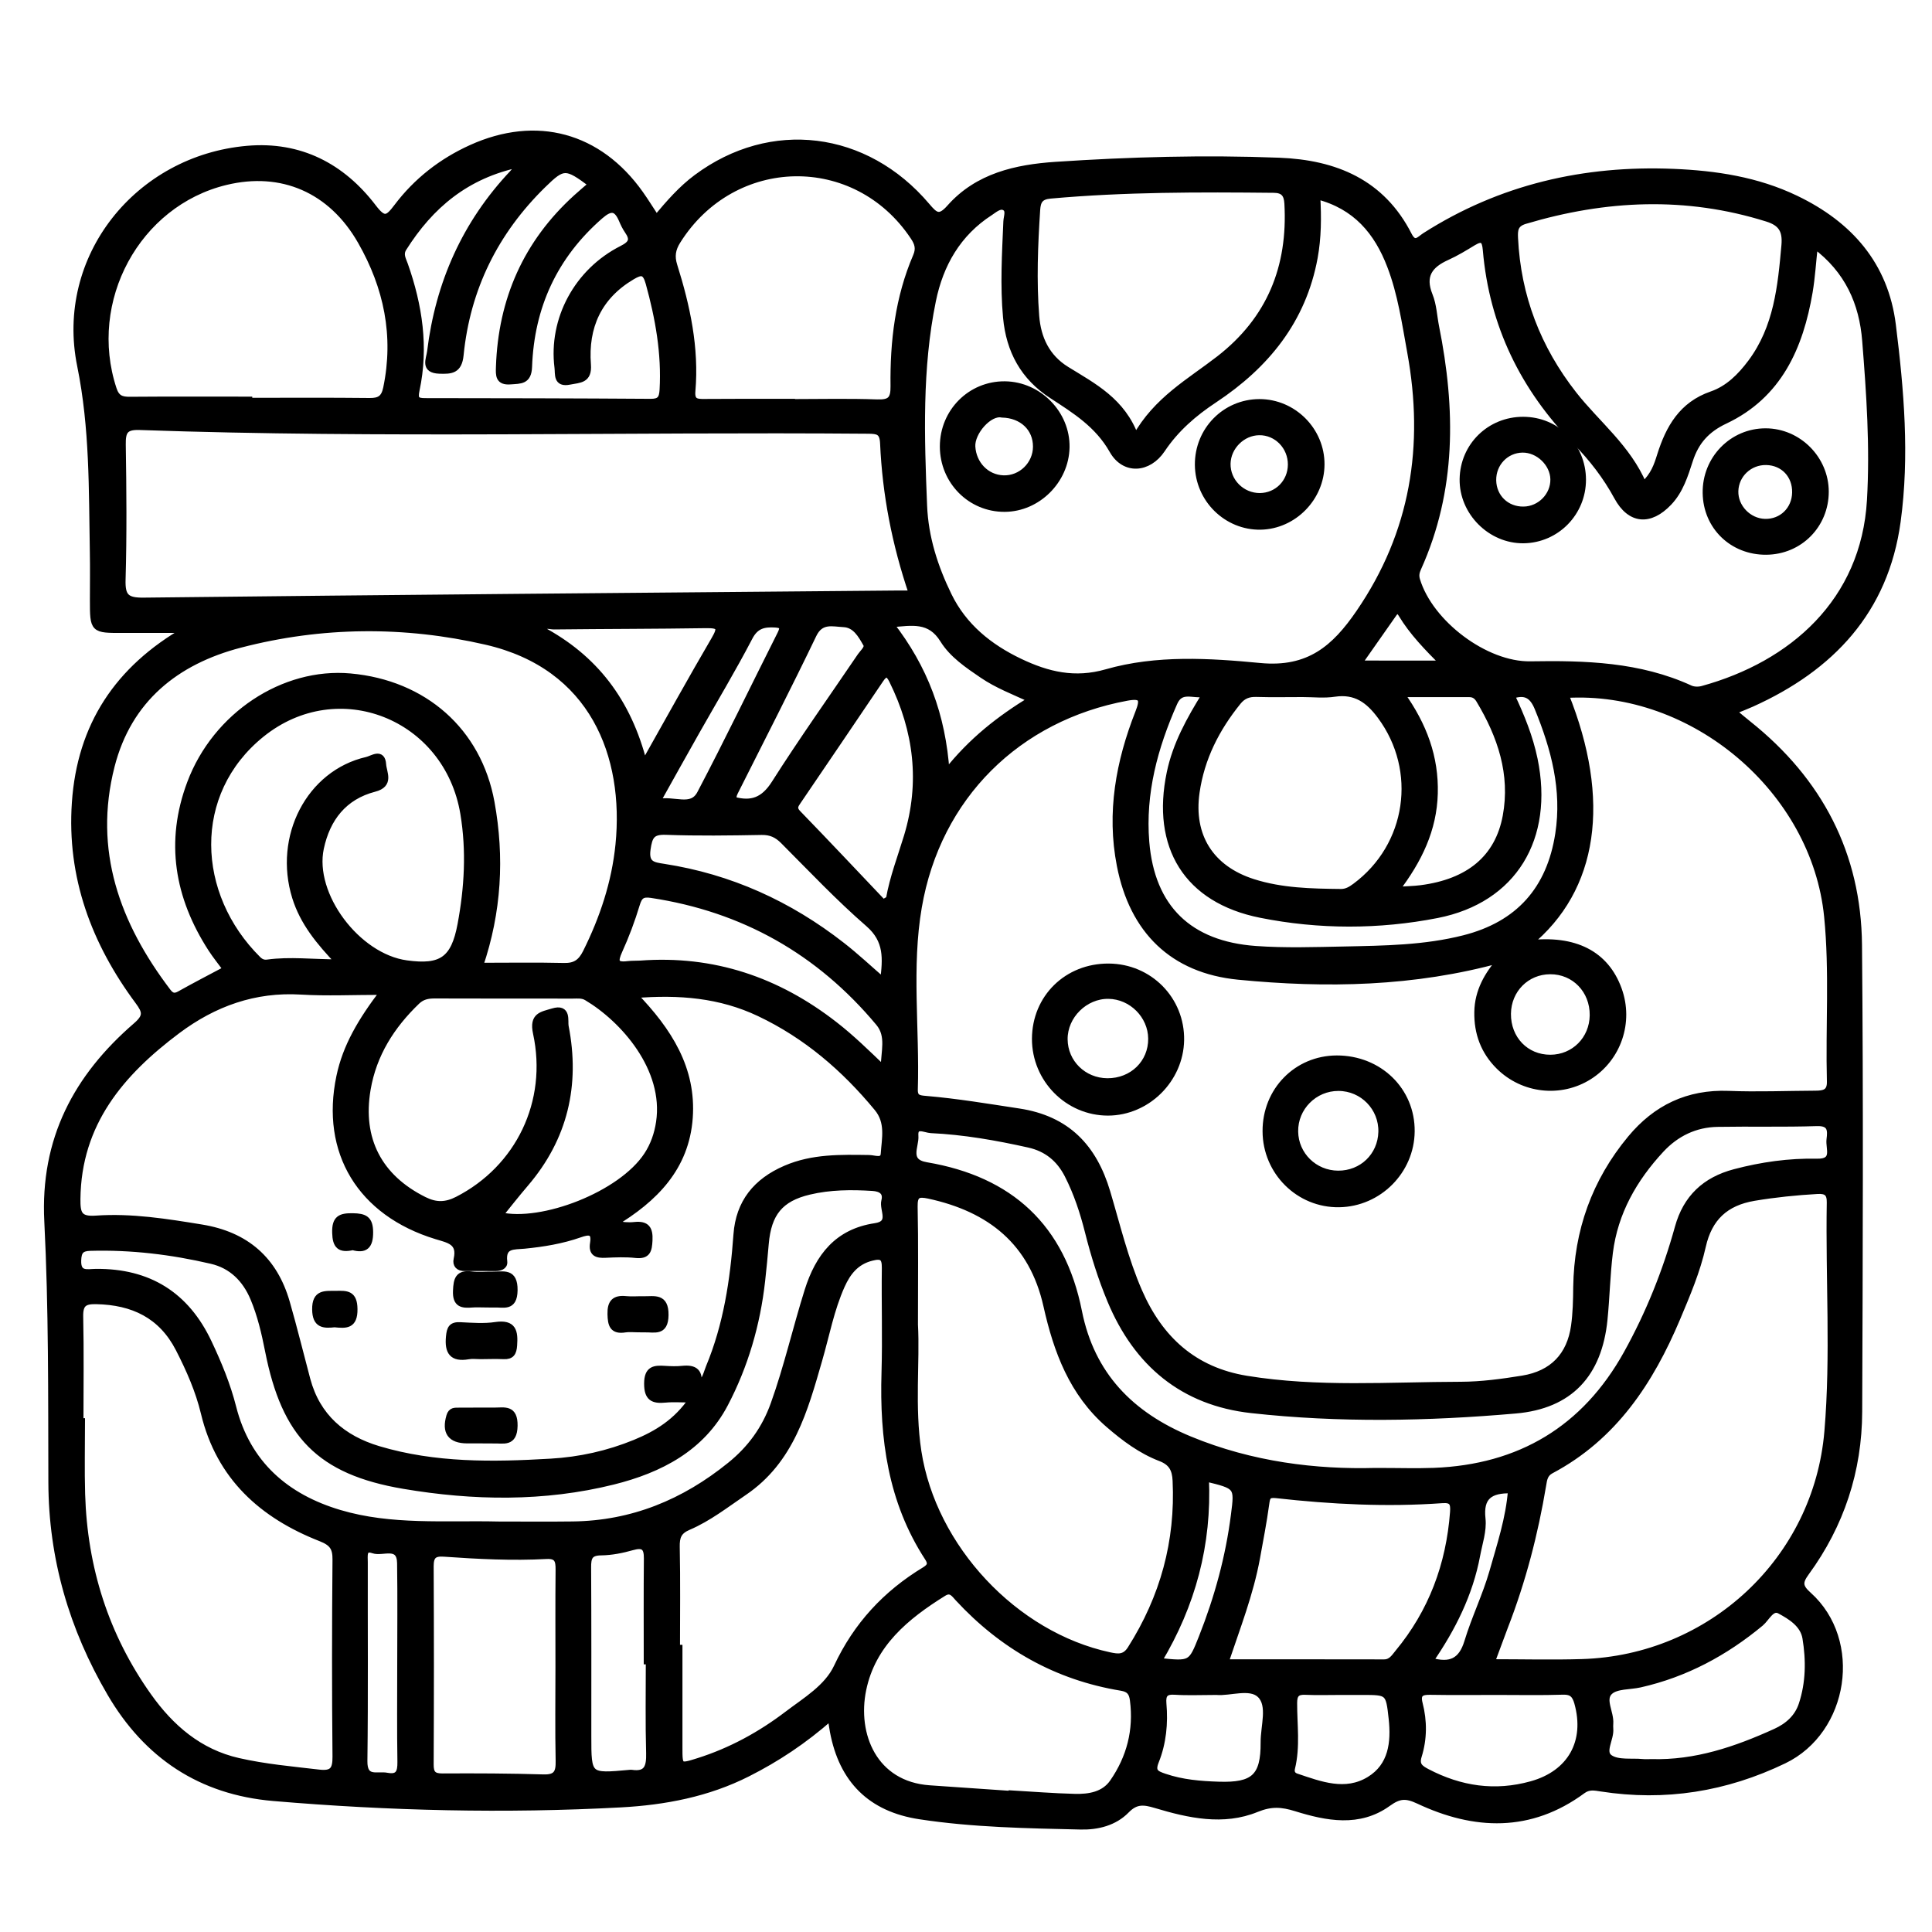 <?xml version="1.0" encoding="utf-8"?>
<!-- Generator: Adobe Illustrator 23.0.0, SVG Export Plug-In . SVG Version: 6.00 Build 0)  -->
<svg version="1.0" xmlns="http://www.w3.org/2000/svg" xmlns:xlink="http://www.w3.org/1999/xlink" x="0px" y="0px"
	 viewBox="0 0 3000 3000" style="enable-background:new 0 0 3000 3000;" xml:space="preserve">
<style type="text/css">
	.st0{stroke:#000000;stroke-width:10;stroke-miterlimit:10;}
</style>
<g id="Layer_1">
</g>
<g id="Layer_2">
	<g>
		<path class="st0" d="M1290,2666.4c-42,37-84,64.6-129.1,87.4c-61.8,31.3-128.6,44-196.7,47.7c-180,9.7-360,5.4-539.6-9.9
			c-113-9.6-196.8-65.8-253.3-162.5c-59-100.9-90.9-209.5-91.2-327.4c-0.4-135.1,0.5-270.3-6.3-405.1
			c-6.5-127.2,45.2-224,137.5-303.8c16.8-14.5,15.2-22.1,3.3-38.1c-67.8-91.3-105.9-193.1-98-308.2
			c8.1-119.4,66.1-207.9,172.5-268.7c-32.8,0-65.5-0.1-98.3,0c-46.2,0.2-46.2,0.2-46.2-46.3c0-24.8,0.4-49.6-0.1-74.4
			c-1.7-96.8,0-192.5-19.7-289.4C90.6,399.9,214,246.2,384.1,231.4c81.5-7.1,146.8,26.8,195.4,90.5c16.6,21.7,22.4,18.8,37-0.6
			c30.3-40.2,69.4-70.7,115.4-91.5c101-45.7,198-19.4,262.2,71.1c8.4,11.8,16,24.3,25.1,38c19.9-23.7,39-45.7,62.6-63.2
			c115.2-85.7,262.3-68,357.3,44.1c13.1,15.5,19.6,21,35.8,2.7c43.3-48.9,103.1-62.1,164.3-66.2c115.5-7.7,231.3-10.9,347.1-6.4
			c87,3.4,159.4,33.3,201.2,115.4c9,17.6,17.2,6.1,25.2,1c117.8-75.2,247.4-104.8,385.8-99.1c65.4,2.7,129.8,12.4,189.8,41.2
			c83.4,40,139,102.7,150.6,196.4c12.6,101.2,21.3,203.3,7.4,305c-18.9,138.5-102.8,227.3-226.6,283c-8.2,3.7-16.7,6.9-28.7,11.8
			c9.4,7.8,16.6,13.9,24,19.8c110.1,87.8,170,202.1,171.3,342.7c2.2,241.7,1.2,483.4,0.3,725c-0.3,91.6-27.9,175.5-82.1,249.7
			c-11.1,15.1-10.4,22.4,3.7,35c79.2,71,57.8,210.6-38.2,256.8c-90.3,43.5-184.7,58.7-283.9,43.2c-9.7-1.5-19-3.6-28.7,3.6
			c-81.3,59.9-167.6,56.6-254.6,15.7c-19.5-9.1-30-8.7-47.6,4c-44.8,32.3-94.9,22.4-142.9,7.5c-21.8-6.8-38.4-8-61.2,1.3
			c-51.5,21.1-105.1,9.2-156.4-6.2c-18.4-5.5-30.8-7.1-45.7,8.2c-18.6,19.1-44.8,25.6-71,25c-83.4-1.9-167-3.3-249.7-15.9
			c-76.3-11.6-120.6-56.1-134.7-131.7C1292.7,2682.8,1291.9,2677.6,1290,2666.4z M2430.9,1078.8c65.8,163.8,46.3,301.8-57.4,386.3
			c71.8-8.5,119.9,16.1,139.9,71.5c18.2,50.4-0.9,106.6-46,135c-44.2,27.8-102.1,21.4-139.6-15.6c-23.6-23.3-34.1-51.9-33.5-84.6
			c0.5-32.1,15.7-58.5,36.3-81.6c-134.9,37.4-271.2,39.8-407.6,26.5c-102-10-164.1-71.4-183.8-172.5c-16-81.9-1.5-160.9,28.6-237.3
			c8.5-21.5,5.6-27.7-17.9-23.4c-169.5,31.2-294,153.6-323.5,325.4c-16.1,93.5-3.3,188.9-6.2,283.3c-0.4,13.6,7.4,14,17.3,14.9
			c48.5,4.1,96.4,12.2,144.5,19.5c74.7,11.3,116.3,55.1,137.1,125c15.4,51.8,27.9,104.6,49.6,154.3
			c32.3,74.1,85.2,122.5,167.1,135.8c110.5,18,221.8,9.5,332.8,9.3c31.9-0.1,64.1-4.5,95.7-9.6c46.6-7.6,73.7-35.9,80.2-82
			c2.8-19.9,3.2-40.3,3.4-60.5c1.2-86.7,28.8-163.9,84.2-230.6c39.3-47.3,89-71.4,151.9-69c44.9,1.8,90-0.1,135-0.3
			c12.9-0.1,23.3-1.6,22.8-19.3c-2.2-85.3,4.2-170.9-4.3-256.1C2818.1,1226.9,2629.5,1066.7,2430.9,1078.8z M1083.3,2154.7
			c12.7-11.8,13.8-22.2,17.6-31.3c27.5-66,37.9-135.6,43-206.4c3.6-49.7,30.3-82.5,75.9-102.2c42.1-18.2,85.8-16.9,129.9-16.3
			c8.1,0.1,22,6.3,22.9-6.8c1.6-24,7.9-49.1-10.4-71.2c-51-61.7-110.1-112.6-183-147.2c-60.6-28.7-123.9-34.2-194.5-28.4
			c54,55.8,91.5,114.8,86,190.9c-5.6,77.2-54.1,126-117.8,164.2c12.5,2.7,22.7,3.6,32.6,2.5c18.4-1.9,23.6,5.7,22.7,23.5
			c-0.8,15.2-2.5,24.4-21.1,22.4c-15.4-1.7-31.2-1-46.8-0.3c-13.2,0.7-21.7-1.8-19.1-17.7c3.2-19.7-7.3-18.6-20.9-13.8
			c-27.9,9.8-56.8,14.5-86.1,17.4c-16,1.6-34.7-1.5-31.5,25.2c0.9,7.5-7,9.6-14,9.5c-15.6-0.1-31.2-0.2-46.8,0
			c-9.5,0.2-14.5-4.6-12.5-13.4c6.1-27.4-12.7-30.1-31.9-36c-117.8-36-174.8-130.5-150.2-247.6c9.8-46.7,33.4-86.7,67.9-131.9
			c-47.6,0-87.7,2-127.6-0.4c-72.4-4.4-135.5,18.5-192.2,60.9c-87.5,65.6-154.3,143.8-155.5,261.5c-0.2,22.6,2.5,32.7,29,30.8
			c55.2-3.9,109.7,4.9,164.2,13.8c68.9,11.3,112.9,49.6,132,116.2c11.4,39.6,21.2,79.7,31.8,119.5c15.5,57.9,55.3,91.7,110.7,108.3
			c87.6,26.2,177.6,24.9,267.6,19.6c45.1-2.6,88.9-12.3,130.9-29.5c34.1-14,64.5-32.5,88.5-67.7c-16.7,0-29.2-1-41.6,0.2
			c-18.9,1.8-27.9-2.3-27.8-24.7c0.1-22.5,11-23.5,27.4-22.4c9.1,0.6,18.5,0.9,27.5-0.1C1078.1,2124.1,1088.6,2129.3,1083.3,2154.7z
			 M1416.3,922c-26.4-77.6-41.2-154.7-44.7-233.6c-0.8-18.7-8.6-19.7-23.4-19.9c-377.2-3.1-754.4,7.4-1131.5-5.8
			c-23.2-0.8-26.7,7.6-26.4,27.9c1.1,69.8,1.7,139.6-0.3,209.4c-0.8,26.6,6.1,33.3,33,33c388.5-4.4,777-7.6,1165.5-11
			C1396.7,922,1404.8,922,1416.3,922z M2045.1,304.4c1.9,33.6,1.6,64.7-4,95.4c-17.9,97.5-75,167.5-155.6,220.9
			c-31.6,20.9-59.7,45.1-81.2,77.3c-21,31.4-58.3,34-76.7,1.5c-22.7-40.2-58.1-62.1-94.2-85.6c-43.7-28.4-66.1-69-70.9-121.2
			c-4.6-49.7-1.6-99.1,0.5-148.7c0.3-7.6,5.2-18.1-3.3-22.3c-7.6-3.7-15.6,3.7-22.3,8.1c-50.1,32.3-77.5,80.3-89.1,137
			c-21.6,105.3-18,211.8-13.7,318.4c2,49.6,16.9,95.6,38.3,139.5c23.5,48.2,63.2,80.2,110.8,102.9c43,20.5,85.3,30.7,134.6,16.5
			c77.8-22.3,159.7-17.1,238.4-9.6c75.8,7.2,116-27.8,153.9-83.2c84.9-124,106-259.3,79.5-404.6c-8.2-45.1-14.7-90.8-31.2-133.8
			C2138.7,359.9,2105.4,319.8,2045.1,304.4z M2817.8,380.9c-3,27-4.3,49.8-8.1,72.3c-14.6,85.7-47.6,160.6-131.3,200.1
			c-28.4,13.4-45.2,32.3-54.5,61c-7.6,23.5-14.9,47.4-32.6,66c-29.3,30.8-59.9,28.5-80.1-8.8c-17.3-31.9-39-59.9-64.1-85.5
			c-81.3-83.1-129.6-181.5-139.6-297.9c-1.3-14.9-5.1-20.6-19.8-11.7c-13.3,8.1-26.7,16.3-40.9,22.7c-27.1,12.2-39.5,28.9-27.1,59.7
			c6.1,15,6.7,32.2,9.9,48.4c25.6,127.7,27.1,253.5-27.8,375.2c-2.7,6.1-3.8,11.4-1.7,18.3c20.2,67,106.3,132.4,176.3,131.2
			c85-1.4,169.1,0.9,248.3,37.3c5.3,2.4,13,2.5,18.8,0.9C2783,1031.8,2894.9,934,2904,776.8c4.8-82.8-0.8-165.3-7.4-247.7
			C2892,470.6,2869.7,419.5,2817.8,380.9z M2316,2581.4c48.9,0,94.7,1.2,140.5-0.2c200.1-6.1,364.6-159.1,381.4-358.4
			c10-118.1,1.7-236.9,3.7-355.4c0.3-14.7-5.4-19.2-19.5-18.4c-33,1.9-65.8,5.2-98.5,10.7c-44.3,7.5-69.9,31.4-79.8,75.5
			c-8.6,38.5-24.2,75-39.5,111.4c-41.6,98.6-98.2,184.8-196,236.7c-9.6,5.1-10.9,13.3-12.4,22.8c-12.5,75.1-31.6,148.6-59.2,219.7
			C2330.1,2543.5,2323.6,2561.3,2316,2581.4z M124.6,2207.2c0.8,0,1.6,0,2.4,0c0,37.6-0.9,75.3,0.2,112.9
			c3.4,114.7,36.7,220.2,103.3,313.8c34.6,48.7,78.7,87.1,139.6,100.9c41.3,9.4,83.2,13.1,125.1,18c21.3,2.5,26.3-4.7,26.1-25.3
			c-1-101.9-0.9-203.8,0-305.7c0.2-18.3-5-26.1-22.9-33.2c-91-35.6-157.6-95-181.5-194.5c-8.3-34.7-22.8-67.6-39.2-99.6
			c-26.9-52.4-71.3-73.2-128.2-74.4c-18.8-0.4-25.7,4.3-25.3,24.3C125.4,2098.9,124.6,2153.1,124.6,2207.2z M745.1,1500
			c44.5,0,87.6-0.7,130.7,0.3c17.1,0.4,26.3-5.8,34-21.1c26.5-53.1,45-108.6,50.9-167.6c13.7-137.9-39.4-277.1-205.7-315.4
			c-126.7-29.2-255.6-28.3-382,4.6c-99.7,25.9-173.5,85-200,188.7c-33.5,131.4,8.2,245.9,87.4,350.1c5.2,6.8,10,9.1,18.4,4.4
			c23.7-13.3,47.9-25.8,72.5-38.9c-8.2-11.2-16.3-21.1-23.3-31.9c-52-80.5-66.7-166.3-32.5-257.2c39.5-105.3,145-174.6,248.3-165.3
			c114.5,10.3,198.9,84.2,219.1,195.3C778.4,1331.1,773.8,1415.7,745.1,1500z M1420.4,2056.9c3.2,57.4-5.3,127.3,5.3,196.8
			c23,149.7,149.9,285.3,297.1,316.9c13.1,2.8,23.8,4.3,32.9-10.1c50.7-80,74.6-166.6,70.1-261.4c-0.8-17.6-6.3-28.3-23.7-35
			c-30.3-11.6-56-30.8-80.5-52c-56.5-48.9-80.7-114.4-96.4-184.5c-22.1-98.9-87.5-150.7-183-171.3c-16.4-3.5-22.7-1.5-22.3,17.4
			C1421.1,1930.7,1420.4,1987.7,1420.4,2056.9z M1050.9,2559.1c1.3,0,2.5,0,3.8,0c0,51.4,0.1,102.8,0,154.2c0,30.5,0,31,29.9,21.5
			c50.3-15.9,96.2-41,138-72.8c28.4-21.6,62-41.3,77.1-73.5c30.4-65,75.9-113.9,136.3-150.5c9-5.5,10.6-10.3,4.7-19.3
			c-57.1-87.7-70-185.5-66.9-287.4c1.6-54.1-0.2-108.3,0.5-162.5c0.2-16.9-5.1-20.1-21.1-16c-24.1,6.1-37,22.7-46.3,43.4
			c-16.6,37-23.9,76.9-35.1,115.5c-22.5,77.9-43.6,156.2-116.6,205.6c-28.1,19.1-55,40.2-86.3,53.6c-15.6,6.6-18.7,15.6-18.4,31.2
			C1051.6,2454.4,1050.9,2506.7,1050.9,2559.1z M2135.7,2284.4c37.4,0,64,0.9,90.6-0.1c133.8-5.1,234.7-65.3,299.8-182.5
			c34.4-61.9,60.7-127.5,79.6-195.8c12.7-46,42.2-73.5,87.9-85.6c42-11.1,84.6-17.1,127.9-16.2c30,0.6,17.9-21,19.7-34.8
			c1.8-14.2,2.1-26.5-20-25.8c-51.4,1.7-102.8,0.3-154.3,1.2c-34.7,0.6-64.3,15-87.7,40.2c-42.1,45.4-71.9,97.5-79.7,159.9
			c-4.3,34.5-4.9,69.5-8.4,104.2c-8.5,84.5-53.3,133.5-137.9,140.8c-136.4,11.9-273.4,14.5-409.8-0.6
			c-106.3-11.7-178.1-72.1-218.9-169.8c-14.5-34.7-25.7-70.6-34.9-107.1c-7.6-30.2-17.3-59.7-31.6-87.8
			c-13-25.5-32.7-41.4-60.4-47.6c-50.2-11.2-100.7-20.1-152.2-22.5c-8.6-0.4-25.9-10.4-24.3,9.4c1.3,15.8-15.3,40.3,17.5,45.8
			c130,22,210.4,95.6,236.5,226.9c19.6,98.3,80.3,160.6,172.2,198.6C1943.8,2275.1,2043.7,2286.9,2135.7,2284.4z M386.7,620.9
			c0,0.6,0,1.2,0,1.8c62.4,0,124.9-0.4,187.3,0.3c15.6,0.2,22.7-4.5,26-20.4c16.9-81.3,0.9-157-39.5-227.8
			c-45.9-80.5-123.1-113.5-209.9-92.5c-138.1,33.4-219.7,184.5-174.5,321.8c4.7,14.4,12.4,17.2,25.9,17
			C263.7,620.6,325.2,620.9,386.7,620.9z M2552.1,752.9c16-14.6,21.1-30.2,26-45.9c13.4-42.5,33.7-78.5,79.9-94.4
			c25.5-8.8,44.6-27.9,60.9-49.7c40.5-54.3,46.6-117.9,52.3-182.2c2-23.2-5.3-34.7-27.2-41.5c-125.9-39.5-250.9-33.7-376,3.6
			c-15.7,4.7-16.4,14.1-15.8,26.8c4.3,90.8,35.5,171.5,91.4,242.8C2479.6,658.3,2527.5,694.9,2552.1,752.9z M526.4,1494.7
			c-31.3-32.7-55.8-62.9-67.8-101.5c-29.1-93.6,21.9-192.5,111.1-212.9c8.4-1.9,23.6-13.6,24.9,6.8c0.9,13,12.4,30.8-13.2,37.4
			c-47.4,12.3-73.6,46.1-83.5,92.5c-15.5,72.5,56.6,168.7,133.3,179.2c54.3,7.5,74-6,84.2-60.4c10.7-57.1,14-114.5,4.4-172.5
			c-25.1-151.5-195-219.2-313.9-123.2c-113.1,91.4-106.4,249.6-5.3,349.7c4.5,4.4,9.1,6,14.7,5.2
			C450.2,1490.2,485.1,1494.7,526.4,1494.7z M773.6,2367.6c38.5,0,77.1,0.4,115.6-0.1c92.7-1.1,173.1-34.3,244.7-92.3
			c31.7-25.6,53.9-56.3,67.7-94.7c20.8-57.9,34.3-117.8,52.7-176.3c16.7-53,46.2-91.2,104.8-99.9c28-4.1,10.9-26,14.4-39.5
			c3.5-13.5-4.7-19.6-18.4-20.5c-33.2-2.1-66.2-1.9-98.6,5.8c-45.1,10.7-63.7,33.8-67.8,81.3c-1.7,19.2-3.4,38.4-5.6,57.5
			c-7.5,67.2-26.3,131.8-57.5,191.2c-36.1,68.7-100.9,102.1-173.5,120.2c-107.7,26.8-217.2,24.9-325.3,6.6
			c-130.8-22.2-184.5-78.9-210.2-209.2c-5.5-27.9-11.9-55.6-23-82c-12.5-29.6-33.7-50.9-65.3-58.2c-61.8-14.4-124.5-22-188.3-20.2
			c-14.4,0.4-18.4,5.8-18.9,19.8c-0.8,23.3,14.8,18.3,27.7,18.2c81.9-0.8,140.2,35.4,175.2,109.7c15.3,32.4,29,65.5,37.8,100.2
			c22.3,88,82.3,139.6,165.4,164.3C607.4,2373.4,691.3,2365.7,773.6,2367.6z M775.7,1887.2c65.6,15.4,188.8-31.9,229.1-93.4
			c10.1-15.4,16.1-32.5,18.9-51.1c12.5-83.6-55.7-160.2-112.6-194c-6.9-4.1-14.2-3.1-21.4-3.1c-71.6-0.1-143.3,0.1-214.9-0.2
			c-10.5,0-19.3,1.7-27.4,9.4c-39.5,37.9-67.6,82.1-76.9,136.7c-13.2,77.6,18,137,88,171.8c18.2,9.1,33.7,8.9,51.9-0.4
			c94.9-48.5,145.4-151.6,122.2-258.8c-5.9-27.2,8.9-28.2,25.7-33.3c24.2-7.4,18,14.6,19.7,23c17.7,90.8-1.2,172.9-62.1,244.1
			C801.2,1855.1,787.3,1872.9,775.7,1887.2z M1229.5,624.3c0,0.1,0,0.3,0,0.4c44.1,0,88.2-1.1,132.2,0.5
			c20.2,0.7,26.4-4.4,26.1-25.5c-0.9-69.3,7.2-137.5,34.9-201.9c5.2-12.1,2.3-20.5-4.3-30.3c-89.6-134.5-279.9-131-366.4,6.6
			c-8,12.7-9.8,24-5.2,38.5c19.9,63.3,33.8,127.8,28,194.8c-1.5,17.2,7.7,17.2,19.7,17.1C1139.5,624.1,1184.5,624.3,1229.5,624.3z
			 M1763.4,679.1c32.5-58.4,84.3-86.5,129.7-121.7c79-61.3,111.8-142.7,106.3-241.3c-0.8-14.9-6.5-21.6-21.6-21.7
			c-115.8-1.2-231.5-1.4-346.9,9c-15.8,1.4-19.8,8.6-20.7,22.3c-3.6,55.1-5.8,110.2-1.5,165.2c2.7,34.5,16.5,64,47.2,83
			C1697.9,599.9,1742.8,622.5,1763.4,679.1z M1569.7,2785.9c0-0.3,0-0.5,0.1-0.8c33,1.9,65.9,4.6,98.9,5.4
			c22.5,0.6,45.6-3.1,59.3-22.9c26.5-38.2,37.6-81,31.5-127.8c-1.5-11.3-5.5-17.3-18.3-19.4c-100.6-16.5-184.4-64.1-253.4-138.7
			c-6.2-6.8-11.3-15.1-22.6-8.1c-58.3,36.2-110.5,79.1-125.1,149.9c-14.5,70.2,17.1,147.7,103.3,153.7
			C1485.5,2780.1,1527.6,2783,1569.7,2785.9z M2022.7,1077.4c-23.9,0-47.8,0.5-71.7-0.2c-12-0.4-20.9,2.9-28.6,12.4
			c-33.6,41.5-57.1,87.5-64.7,140.8c-9.7,67.8,22.2,118.5,88,139.5c44.3,14.1,90.3,15,136.3,15.5c8.9,0.1,15.5-3.9,22.4-9
			c84.9-62.8,101.8-180.2,39.3-264.5c-18.4-24.9-38.7-39.8-71.3-35C2056.1,1079.4,2039.3,1077.4,2022.7,1077.4z M806.8,254.7
			c-83,17.3-138.4,64.4-180.2,130.5c-6.2,9.7-1,17.6,1.9,25.9c22.4,63.4,32.2,128.1,18,194.6c-3.1,14.5,0.3,17.5,13.7,17.5
			c116.6,0.1,233.3,0.3,349.9,1.1c14.4,0.1,18.3-4.8,19.1-19c3.2-56.7-6.6-111.2-21.6-165.6c-5.2-19-12-18.7-26-10.4
			c-52.3,30.9-73.5,78.2-69,136.9c1.9,24.4-12.8,23-28.1,26.1c-20.8,4.3-17.2-11.5-18.5-21.7c-9.4-74.6,30.3-149,99.9-184.2
			c15.4-7.8,18.2-14.6,8.8-28.2c-3.6-5.2-6.4-11.1-8.9-17c-8.4-19.5-17.7-20-33.9-5.9c-71.3,62.2-107.3,140.7-110.7,234.3
			c-0.8,22.6-13.1,21.1-28.5,22.3c-18.8,1.5-18-9.4-17.6-22.2c3.5-104.2,42.3-192.3,119.8-262.7c7.7-7,15.7-13.7,23.9-20.8
			c-40.1-30-44-30.1-75.8,1c-74.2,72.7-117.8,160.7-128.1,264.1c-2.4,24.1-14.4,24.6-32.6,24c-24.8-0.9-15.6-17.2-14.1-29.3
			c13-106.1,54.3-199.1,128-277.2C799.1,265.6,801.4,261.9,806.8,254.7z M1902.6,2581.6c83.7,0,165.1-0.1,246.5,0.1
			c11.2,0,15.9-8.2,21.5-15c52.6-63.4,79.9-136.8,86-218.6c1-13.6-1.1-20.2-17.1-19c-86.2,6.2-172.2,1.8-257.9-7.8
			c-13.6-1.5-14.3,3.7-15.8,14.4c-3.8,28-9.3,55.9-14.3,83.7C1941.4,2474.4,1921.1,2526.4,1902.6,2581.6z M867.5,2588.7
			c0-50.4-0.3-100.8,0.2-151.3c0.1-13.9-1.7-22.5-19.1-21.6c-53.2,2.9-106.3,0.1-159.3-3.6c-15.6-1.1-20.9,3.9-20.9,19.7
			c0.5,102.7,0.5,205.3,0,308c-0.1,14.2,4.4,19,18.8,18.9c52.2-0.3,104.5-0.1,156.7,1.5c20.3,0.6,24.3-7.7,23.9-25.9
			C866.8,2685.9,867.5,2637.3,867.5,2588.7z M1872.1,1077.4c-19.9,3-38.5-9.5-48.8,13.8c-30.5,68.9-49.9,140.2-43.7,216.2
			c8.4,102.6,67.1,159.1,170.1,166.5c45.9,3.3,91.8,1.7,137.7,0.8c62.4-1.3,124.8-2,185.9-17.5c84.9-21.5,133.4-76,146.7-162.3
			c10.6-68.7-6.4-132.7-32.2-195.6c-8.2-19.9-19.3-26.4-40.6-19.1c15.3,32.4,28.3,64.5,35.4,98.8c25.3,122.3-31.9,218.2-151.2,241.6
			c-90.5,17.7-183.3,17.7-273.8-0.4c-114.7-22.9-164.9-105.8-140.9-220.3C1825.8,1156.4,1846.8,1118.1,1872.1,1077.4z
			 M2564.3,2736.5c68.6,2,131.5-19.5,192.7-47.3c19.1-8.7,34.3-22,41-42.4c11.2-33.8,11.5-68.9,5.8-103.4
			c-3.6-21.5-23.4-33.5-40.3-42.6c-12.6-6.7-20.4,11.9-29.6,19.6c-55.3,45.9-116.9,79-187.3,94.9c-16.1,3.6-36.8,1.9-47.1,11.5
			c-12.8,12,1.9,32.5,0.6,49.5c-0.2,2.7-0.2,5.5,0,8.3c1.4,15.6-13.8,35.8-0.5,45c12.6,8.7,33.6,5.2,50.9,6.8
			C2555,2736.9,2559.7,2736.5,2564.3,2736.5z M1371.3,1401.8c3.1-1.8,6.2-3.7,9.3-5.5c5.9-33.5,18.1-65.1,27.9-97.3
			c25.4-83.5,15.6-164.6-23-242.5c-5.9-12-10.9-12.6-18.5-1.2c-42.4,63-85.2,125.8-127.9,188.7c-4.2,6.1-7.8,11.1-0.3,18.8
			C1283.3,1308.7,1327.2,1355.4,1371.3,1401.8z M1372.5,1660.3c0.1-27.5,9.3-51.5-7.9-72.1c-92.5-110.8-210.2-177.3-353.2-198.9
			c-14.2-2.1-18.9,1.7-22.9,15c-7.4,24.5-16.4,48.6-27,71.9c-7.6,16.7-6.4,23.7,13.5,21.2c6.3-0.8,12.8-0.4,19.2-0.8
			c113.2-8.5,213,25.4,301.9,94.7C1322,1611.4,1345.4,1634.3,1372.5,1660.3z M2325.4,2626.9c-34.8,0-69.7,0.4-104.5-0.2
			c-14-0.3-20.8,3.1-16.8,18.6c7,27.2,6.9,54.7-1.4,81.4c-4.5,14.4,2.5,19.2,13.3,24.9c51.7,27,105.4,35,162.1,19.2
			c60.8-16.9,88.4-66.1,71.4-126.8c-3.4-11.9-8.4-18-22.4-17.5C2393.3,2627.6,2359.3,2626.9,2325.4,2626.9z M2176,1077.5
			c35.1,49.1,53.1,98.7,51.6,154.7c-1.5,55.7-24.2,103.1-59.9,149.9c16.8-1.1,27.8-1.2,38.6-2.6c74.5-9.6,120-46.9,132.1-112.1
			c12.1-65.5-8-124.8-41.4-180.5c-3.5-5.8-8-9.4-15.4-9.4C2248,1077.6,2214.5,1077.5,2176,1077.5z M1007.8,2579.4
			c-1.1,0-2.1,0-3.2,0c0-53.2-0.3-106.4,0.2-159.6c0.2-17.5-5.7-22.5-23-17.6c-15.8,4.5-32.4,7.8-48.7,8
			c-18.2,0.2-20.3,8.8-20.2,23.9c0.5,87.2,0.3,174.4,0.3,261.6c0,63.4,0,63.4,64.5,57.5c0.9-0.1,1.9-0.2,2.7-0.1
			c24.7,3.7,28.4-9.6,27.9-30.6C1007,2674.9,1007.8,2627.1,1007.8,2579.4z M1371.6,1523.3c4.3-34.7,6.7-63.1-23-88.9
			c-46.4-40.3-88.7-85.2-132.2-128.8c-9.7-9.7-19.4-14.3-33.6-14.1c-49.6,0.9-99.3,1.6-148.8-0.2c-22.2-0.8-25.9,7.3-28.8,27.4
			c-3.4,23.9,9.5,25.1,25.4,27.6c103,15.9,194.8,57.7,276.6,121.6C1328.7,1484.6,1348.7,1503.4,1371.6,1523.3z M1000,1186.1
			c39-69.2,73.5-131.6,109.5-193.2c10.7-18.3,8.5-22.8-12.7-22.5c-78.9,1.2-157.8,1.1-236.7,2c-6.3,0.1-14.4-4.1-19.8,4.9
			C922.8,1021.1,975.3,1088.3,1000,1186.1z M1889,2626.9c-24.4,0-44.6,1-64.7-0.3c-15.1-1-19.3,4.6-18.1,18.8
			c2.7,30.5-0.2,60.9-11.6,89.4c-6.7,16.6,0.5,19.8,13.8,24.3c27.4,9.3,55.5,11.6,84,12.5c54.5,1.8,70.4-12.4,70.1-66
			c-0.2-25.3,11.3-57.6-5.7-74C1941.1,2616.4,1909.4,2628.9,1889,2626.9z M2081.7,2626.9c-18.3,0-36.7,0.6-55-0.2
			c-13.2-0.6-17.5,4.6-17.5,17.6c-0.1,33.8,4.9,67.8-3.3,101.3c-1.5,6,0.6,11,6.8,13.1c37.5,12.6,76.3,27.7,113.8,4.8
			c34.7-21.2,38.8-58,34.8-94.9c-4.5-41.8-5.3-41.7-46.5-41.7C2103.7,2626.9,2092.7,2626.9,2081.7,2626.9z M1139.3,1242.2
			c27.5,7.6,46.5,1,63.4-25.5c42.7-67.2,88.9-132.2,133.6-198.1c4-5.8,12.4-12.5,8.9-18.6c-8-14.1-16.9-30.4-35.4-31.2
			c-16.8-0.8-35.4-7-46.8,16.7c-38.8,80.8-79.8,160.6-120.1,240.8C1140.6,1231.1,1137.4,1235.6,1139.3,1242.2z M621.8,2587.2
			c0-53.3,0.6-106.6-0.2-159.9c-0.5-31.5-27.5-15.2-41.9-20.2c-16.5-5.8-13.5,9.5-13.6,18.7c-0.2,102.9,0.7,205.8-0.6,308.7
			c-0.4,30.8,20.5,20.3,35.4,23.2c18.1,3.4,21.4-5.7,21.2-21.7C621.3,2686.5,621.8,2636.8,621.8,2587.2z M1601.5,1086.1
			c-27.8-12.7-53.3-22.5-75.9-37.9c-22.8-15.5-46.7-31.6-61-54.7c-20.4-33-48-27.4-81.7-24.3c52.8,67.9,80.6,141.5,86.6,230.4
			C1509.2,1149.4,1552.5,1116.2,1601.5,1086.1z M1019.8,1245.9c26.7-6.4,54,12.2,67.6-13.8c42.9-81.6,82.9-164.8,124.4-247.2
			c5.3-10.5,4.3-14.8-8.1-15.5c-17.4-1-30.3,1.5-40,20.2c-25.8,49.5-54.6,97.4-82.1,146C1061.9,1170.4,1042.5,1205.3,1019.8,1245.9z
			 M2473.5,1576.5c0.4-38.8-28.6-68.9-66.4-68.7c-36.8,0.1-65.5,29-65.9,66.3c-0.4,39.2,28.1,68.8,66.2,68.7
			C2444.3,1642.7,2473.1,1613.8,2473.5,1576.5z M1872.2,2295.4c4.6,102.7-20.7,196.5-73.2,284c50.4,5.3,50.7,5.4,67.4-36.8
			c24.3-61.4,41.7-124.8,50-190.4C1922.2,2307.6,1921.9,2307.5,1872.2,2295.4z M2346.6,2313.8c-32.7-0.7-48.8,9.9-44.9,44.6
			c2,18.4-4.8,37.8-8.3,56.7c-11.2,60-38.1,113.5-72.7,163.7c31.3,9.3,48.8,1,58-29.1c11.1-36.7,28.2-71.6,38.8-108.4
			C2329.3,2399.6,2343.3,2357.9,2346.6,2313.8z M2241.5,1030.8c-25.6-25.7-48.3-49-65.2-77c-3.4-5.7-7.3-8-12.1-1.1
			c-17.8,25.5-35.8,51-54.7,78C2154.5,1030.8,2195.9,1030.8,2241.5,1030.8z"/>
		<path class="st0" d="M1721.5,1501.2c63.3,0.3,113.3,51.1,112.2,114c-1.1,61.1-52.4,111.9-113.1,112.1
			c-62.3,0.1-113.3-51.4-113.2-114.3C1607.7,1549.2,1657,1500.9,1721.5,1501.2z M1719.5,1679.3c38.9,0.2,68.7-28.8,68.4-66.5
			c-0.3-36-30.6-66.3-66.6-66.8c-36.7-0.5-68.8,31.2-68.5,67.8C1653.1,1650.2,1682.4,1679,1719.5,1679.3z"/>
		<path class="st0" d="M1965.5,1756.6c-0.3-63.1,48.1-112.5,110.2-112.7c65.8-0.1,116.7,49.4,116,113
			c-0.6,61.3-50.8,111.7-112.2,112.7C2017,1870.6,1965.7,1819.8,1965.5,1756.6z M2077.8,1822.8c37.3,0.2,66.5-28,67.5-65
			c1-37.6-29.2-68.7-66.8-68.8c-37.6-0.2-68.3,30.7-67.7,68.1C2011.3,1793.5,2041,1822.6,2077.8,1822.8z"/>
		<path class="st0" d="M746.4,2105.5c-6.4,0-13-0.9-19.2,0.2c-24.9,4.3-32-6.6-29.7-30.3c1.2-12.6,3.9-18,17.3-17.3
			c18.3,0.9,36.9,2.4,54.9-0.3c27.5-4,29.8,10,28.3,31.3c-0.8,11.4-3.9,16.9-15.8,16.4C770.3,2105,758.3,2105.4,746.4,2105.5
			C746.4,2105.5,746.4,2105.5,746.4,2105.5z"/>
		<path class="st0" d="M747.2,2236.3c-7.3,0-14.7,0-22,0c-25.7-0.2-34.3-12.8-27.1-37.4c2.6-9,8.6-8,14.6-8.1
			c18.3-0.2,36.6,0,54.9-0.1c16.2-0.1,31.5-4.4,31.1,23.3c-0.5,28.1-17,21.9-32.3,22.4C760,2236.5,753.6,2236.3,747.2,2236.3z"/>
		<path class="st0" d="M752.5,2025.2c-6.4,0-12.9-0.4-19.2,0.1c-15.2,1.2-25.8,0.2-24.9-20.8c0.7-17.8,3.2-27.8,23.8-25.2
			c10.8,1.4,21.9,0.1,32.9,0.3c16.4,0.2,34-6,33.6,23.9c-0.4,28.7-17.6,20.9-32.5,21.8C761.7,2025.4,757.1,2025.2,752.5,2025.2z"/>
		<path class="st0" d="M989.8,2063.8c-6.4,0-12.9-0.8-19.1,0.2c-19.4,3.1-22-7-22.4-23.4c-0.4-18.1,6.1-24.8,23.7-23
			c9,0.9,18.2,0,27.3,0.2c16.6,0.3,34.2-5.1,33.8,24.2c-0.3,28.2-17.3,21.3-32.4,21.9C997.1,2063.9,993.4,2063.8,989.8,2063.8z"/>
		<path class="st0" d="M519.5,2056c-17.1,1.9-29.5,1.2-29.8-22.7c-0.3-26.2,14.9-23.7,31.8-23.9c16.7-0.3,28.3-0.9,28.6,23.2
			C550.5,2059.1,536.7,2057.7,519.5,2056z"/>
		<path class="st0" d="M547.8,1936.2c-20,4.5-26.5-1.7-27-22c-0.6-22.2,8-25.6,27.2-25.3c18,0.3,26.3,3.9,26.4,24.3
			C574.6,1935.1,566.5,1941.5,547.8,1936.2z"/>
		<path class="st0" d="M1464.4,693.3c0-53.8,42.8-96.7,95.9-96.2c52.6,0.5,96.5,45.4,95.5,97.6c-1,51.4-44.6,94.8-95.6,95.1
			C1507.1,790.2,1464.4,747.1,1464.4,693.3z M1555.9,643.4c-19.7-4.3-47.7,27.5-46.4,50.1c1.5,26.8,21.5,48.6,48.5,49.6
			c27.5,1,50.9-21.7,51-49.5C1609.1,664.8,1587.3,644.1,1555.9,643.4z"/>
		<path class="st0" d="M1860.4,721.8c-0.4-53.7,41.9-96.9,95.1-97.1c52.8-0.1,96.5,43.7,96.2,96.6c-0.3,51.7-42.9,95.2-94.2,96.2
			C1904.8,818.4,1860.8,775.1,1860.4,721.8z M2004.8,721.7c0.3-28.2-22.1-51.3-49.6-50.9c-26.3,0.3-48.9,22.9-49.4,49.2
			c-0.5,27.6,22.4,50.7,50.5,50.6C1983.3,770.4,2004.5,749.1,2004.8,721.7z"/>
		<path class="st0" d="M2365.4,652.2c51.8,0.2,92.2,40.8,92.3,92.6c0.1,51.3-40.8,93.1-91.8,93.8c-51.2,0.7-95.2-43.4-94.4-94.7
			C2272.3,692.3,2313.6,652,2365.4,652.2z M2412.4,744.1c-0.5-24.6-23.5-46.6-48.3-46.3c-25.9,0.4-46.1,21.5-45.8,47.9
			c0.4,26.6,20.8,46.3,47.5,45.9C2391.6,791.3,2412.9,769.5,2412.4,744.1z"/>
		<path class="st0" d="M2742.6,856.4c-52.5,0.4-93-38.9-93.7-90.9c-0.8-52.7,41-95.6,93-95.4c50.6,0.2,92.7,42.5,92.8,93.3
			C2834.7,815.2,2794.4,856,2742.6,856.4z M2742.6,717.1c-26.1-0.5-47.6,19.7-48.3,45.5c-0.7,25.1,20.7,47.4,46.1,48.1
			c26.3,0.8,46.9-19.1,47.4-45.8C2788.4,737.8,2769.3,717.6,2742.6,717.1z"/>
	</g>
</g>
</svg>
